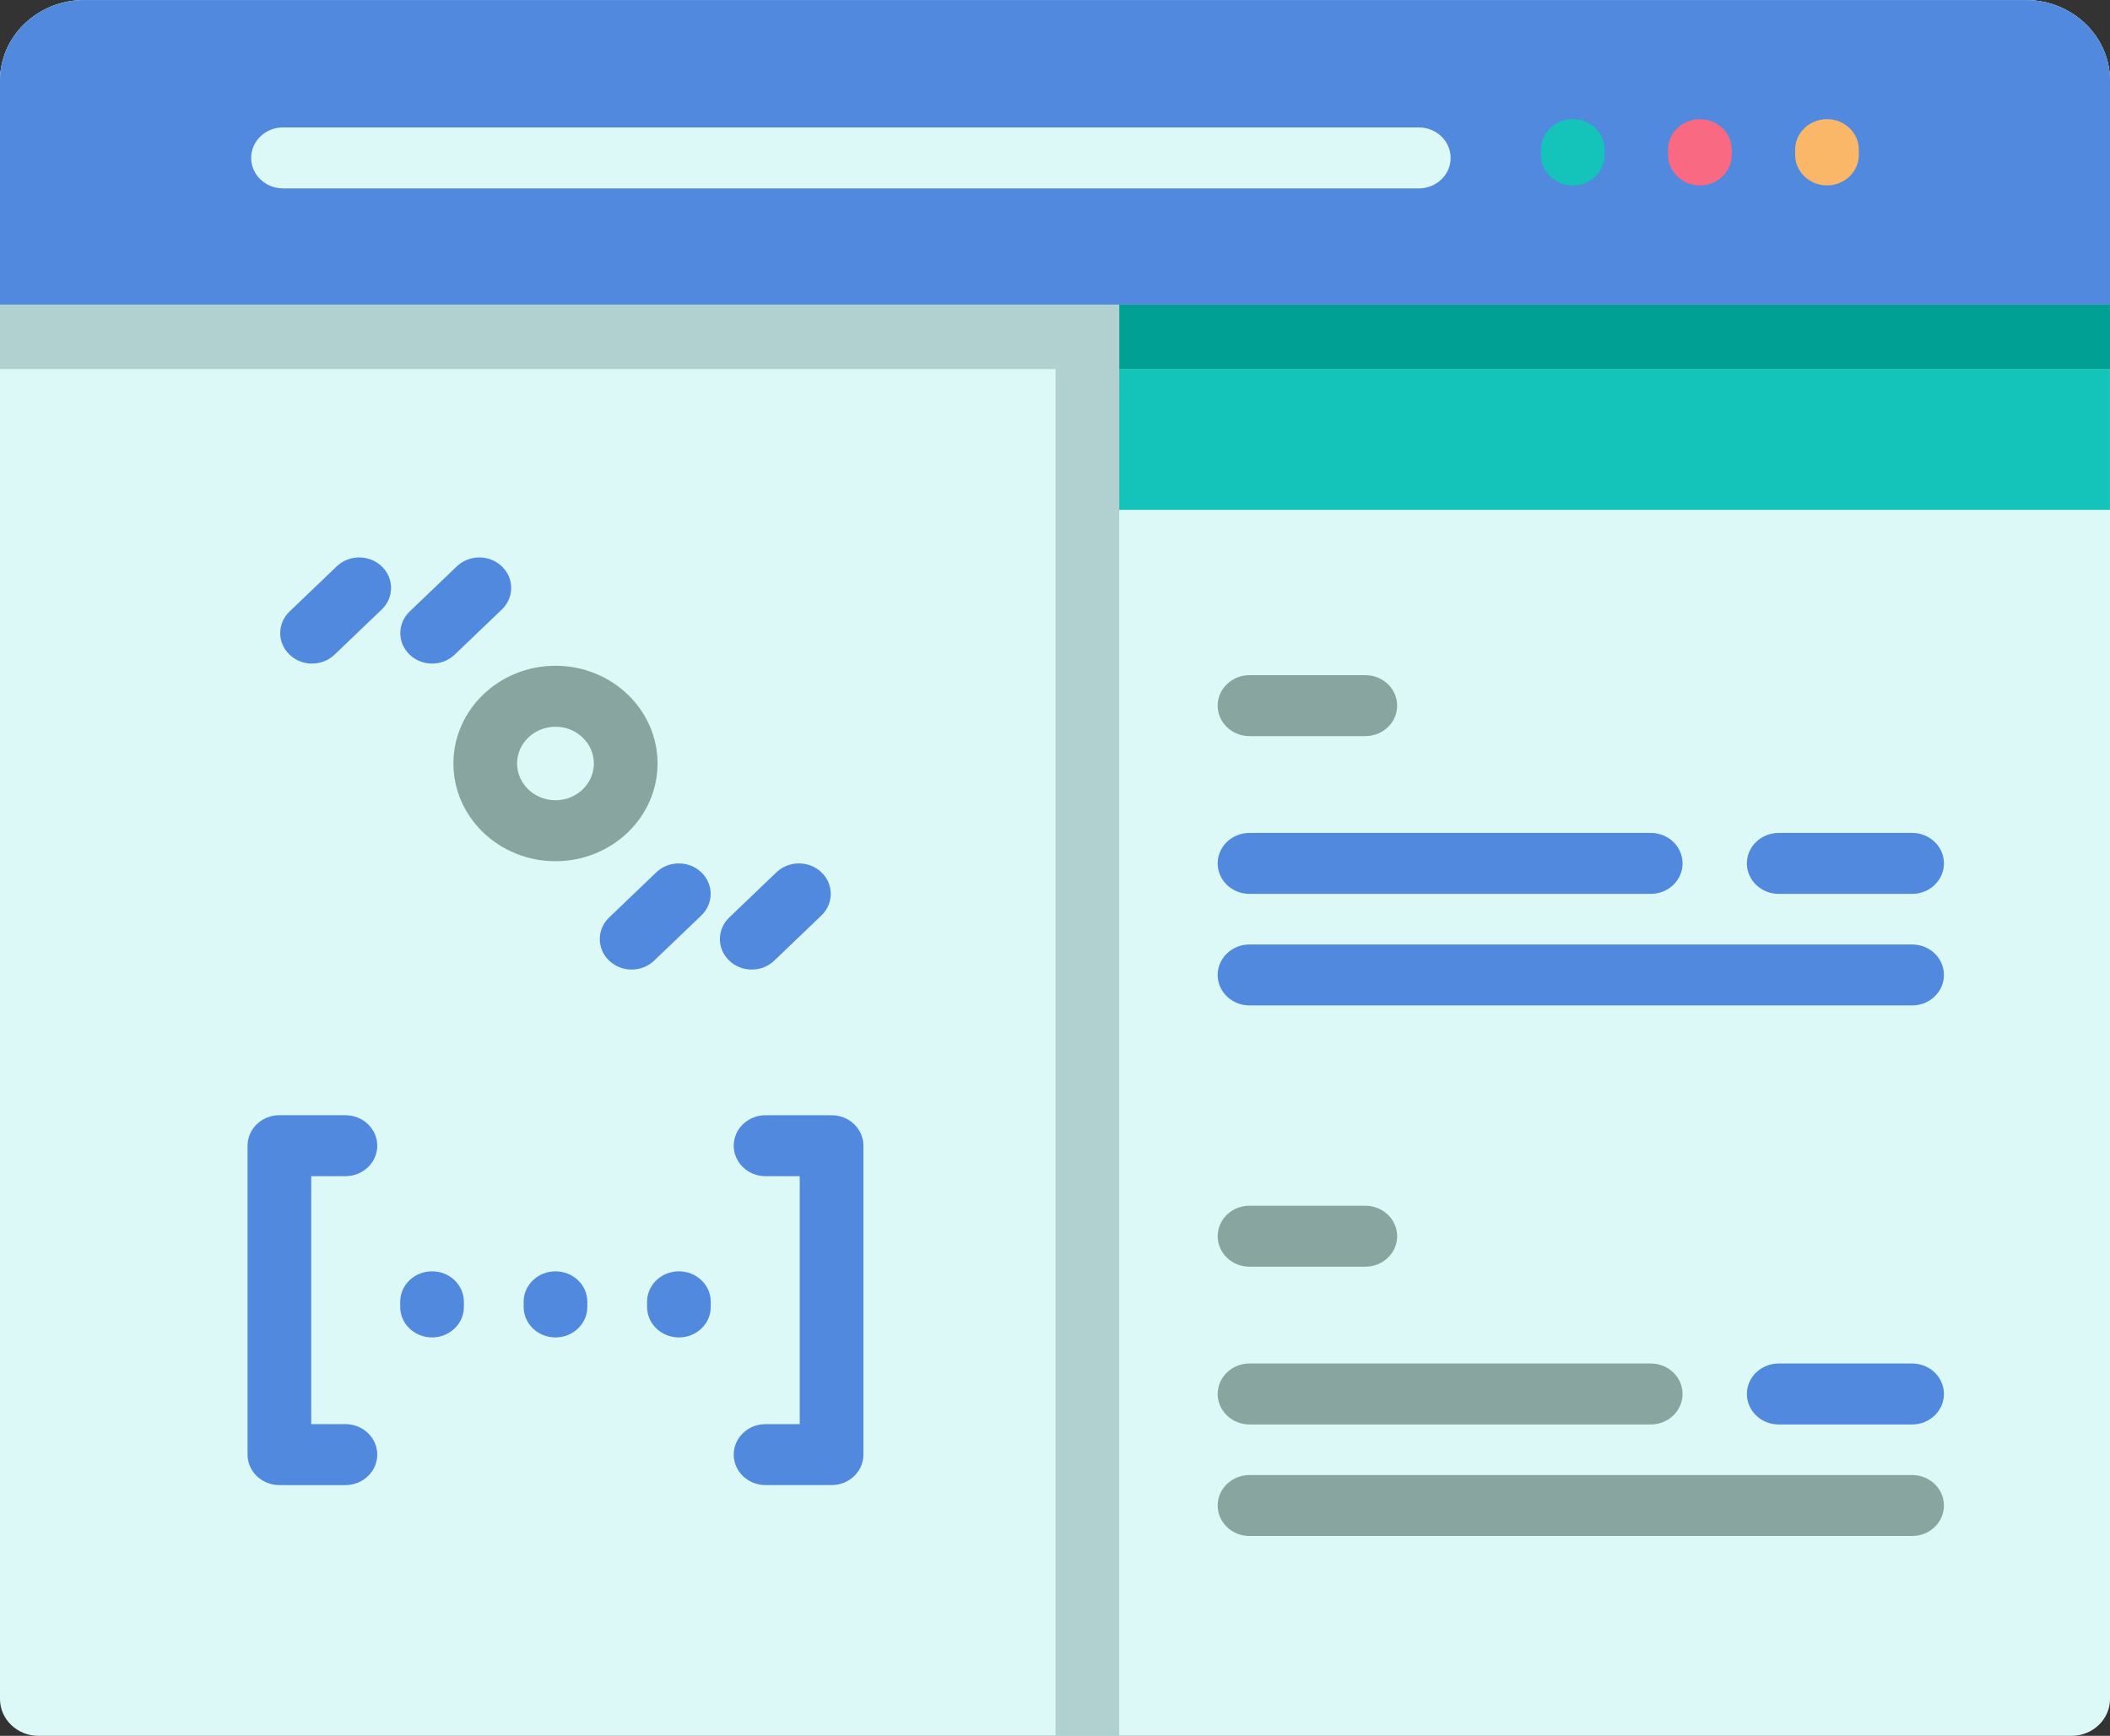 <svg width="440" height="362" viewBox="0 0 440 362" fill="none" xmlns="http://www.w3.org/2000/svg">
<rect x="0" y="0" width="440" height="362" fill="#333333" stroke="none"/>
<path d="M440 16.832V354.312C440 358.559 436.405 362 431.97 362H8.03C3.595 362 0 358.559 0 354.312V16.823C0 7.533 7.862 0.006 17.565 0.006H422.435C432.13 0.006 440 7.542 440 16.832Z" fill="#DCF9F7"/>
<path d="M439.992 63.505H226.764V106.324H439.992V63.505Z" fill="#14C4BB"/>
<path d="M440 16.83V76.955H0V16.83C0 7.54 7.867 0.007 17.561 0.007H422.44C432.132 0.007 440 7.54 440 16.83Z" fill="#B0D1CF"/>
<path d="M439.992 63.505H226.764V76.955H439.992V63.505Z" fill="#00A094"/>
<path d="M233.4 0H220.12V361.995H233.4V0Z" fill="#B0D1CF"/>
<path d="M439.998 63.507H0.003V16.826C0.003 7.539 7.866 0.01 17.566 0.01H422.435C432.135 0.01 439.998 7.539 439.998 16.826V63.507Z" fill="#5089DD"/>
<path d="M295.864 39.289H59.016C55.348 39.289 52.376 36.443 52.376 32.932C52.376 29.421 55.349 26.575 59.016 26.575H295.864C299.532 26.575 302.504 29.421 302.504 32.932C302.504 36.443 299.531 39.289 295.864 39.289Z" fill="#DCF9F7"/>
<path d="M327.975 38.668C324.308 38.668 321.336 35.822 321.336 32.311V31.207C321.336 27.695 324.309 24.85 327.975 24.85C331.642 24.85 334.615 27.696 334.615 31.207V32.311C334.615 35.822 331.642 38.668 327.975 38.668Z" fill="#14C4BB"/>
<path d="M354.479 38.668C350.812 38.668 347.84 35.822 347.84 32.311V31.207C347.84 27.695 350.812 24.85 354.479 24.85C358.147 24.85 361.119 27.696 361.119 31.207V32.311C361.119 35.822 358.147 38.668 354.479 38.668Z" fill="#F96982"/>
<path d="M380.984 38.668C377.316 38.668 374.345 35.822 374.345 32.311V31.207C374.345 27.695 377.317 24.85 380.984 24.85C384.651 24.85 387.624 27.696 387.624 31.207V32.311C387.624 35.822 384.652 38.668 380.984 38.668Z" fill="#F9B767"/>
<path d="M284.71 153.513H260.561C256.894 153.513 253.922 150.667 253.922 147.156C253.922 143.645 256.894 140.799 260.561 140.799H284.71C288.378 140.799 291.349 143.645 291.349 147.156C291.349 150.667 288.377 153.513 284.71 153.513Z" fill="#88A5A0"/>
<path d="M344.228 186.413H260.561C256.894 186.413 253.922 183.567 253.922 180.056C253.922 176.545 256.894 173.699 260.561 173.699H344.228C347.896 173.699 350.868 176.545 350.868 180.056C350.868 183.567 347.896 186.413 344.228 186.413Z" fill="#5089DD"/>
<path d="M398.732 209.677H260.561C256.894 209.677 253.922 206.831 253.922 203.32C253.922 199.809 256.894 196.963 260.561 196.963H398.732C402.4 196.963 405.371 199.809 405.371 203.32C405.371 206.831 402.399 209.677 398.732 209.677Z" fill="#5089DD"/>
<path d="M398.732 186.413H370.921C367.253 186.413 364.281 183.567 364.281 180.056C364.281 176.545 367.254 173.699 370.921 173.699H398.732C402.4 173.699 405.371 176.545 405.371 180.056C405.371 183.567 402.399 186.413 398.732 186.413Z" fill="#5089DD"/>
<path d="M284.71 264.16H260.561C256.894 264.16 253.922 261.314 253.922 257.803C253.922 254.292 256.894 251.446 260.561 251.446H284.71C288.378 251.446 291.349 254.292 291.349 257.803C291.349 261.315 288.377 264.16 284.71 264.16Z" fill="#88A5A0"/>
<path d="M344.228 297.062H260.561C256.894 297.062 253.922 294.216 253.922 290.705C253.922 287.194 256.894 284.348 260.561 284.348H344.228C347.896 284.348 350.868 287.194 350.868 290.705C350.868 294.216 347.896 297.062 344.228 297.062Z" fill="#88A5A0"/>
<path d="M398.732 320.324H260.561C256.894 320.324 253.922 317.478 253.922 313.967C253.922 310.456 256.894 307.61 260.561 307.61H398.732C402.4 307.61 405.371 310.456 405.371 313.967C405.371 317.478 402.399 320.324 398.732 320.324Z" fill="#88A5A0"/>
<path d="M398.732 297.063H370.921C367.253 297.063 364.281 294.217 364.281 290.706C364.281 287.195 367.254 284.349 370.921 284.349H398.732C402.4 284.349 405.371 287.195 405.371 290.706C405.371 294.217 402.399 297.063 398.732 297.063Z" fill="#5089DD"/>
<path d="M90.095 278.912C86.427 278.912 83.455 276.066 83.455 272.555V271.483C83.455 267.971 86.428 265.126 90.095 265.126C93.762 265.126 96.734 267.972 96.734 271.483V272.555C96.734 276.067 93.762 278.912 90.095 278.912Z" fill="#5089DD"/>
<path d="M115.837 278.912C112.169 278.912 109.197 276.066 109.197 272.555V271.483C109.197 267.971 112.17 265.126 115.837 265.126C119.504 265.126 122.476 267.972 122.476 271.483V272.555C122.476 276.067 119.504 278.912 115.837 278.912Z" fill="#5089DD"/>
<path d="M141.576 278.912C137.908 278.912 134.937 276.066 134.937 272.555V271.483C134.937 267.971 137.909 265.126 141.576 265.126C145.244 265.126 148.216 267.972 148.216 271.483V272.555C148.216 276.067 145.244 278.912 141.576 278.912Z" fill="#5089DD"/>
<path d="M72.029 309.708H58.263C54.595 309.708 51.623 306.862 51.623 303.351V238.928C51.623 235.417 54.596 232.571 58.263 232.571H72.029C75.697 232.571 78.668 235.417 78.668 238.928C78.668 242.44 75.696 245.285 72.029 245.285H64.902V296.992H72.029C75.697 296.992 78.668 299.838 78.668 303.349C78.668 306.86 75.696 309.708 72.029 309.708Z" fill="#5089DD"/>
<path d="M173.409 309.707H159.642C155.975 309.707 153.003 306.861 153.003 303.35C153.003 299.839 155.976 296.993 159.642 296.993H166.769V245.286H159.642C155.975 245.286 153.003 242.44 153.003 238.929C153.003 235.418 155.976 232.572 159.642 232.572H173.409C177.077 232.572 180.048 235.418 180.048 238.929V303.351C180.048 306.862 177.076 309.707 173.409 309.707Z" fill="#5089DD"/>
<path d="M65.072 138.385C63.373 138.385 61.673 137.764 60.376 136.523C57.783 134.04 57.783 130.016 60.376 127.532L70.213 118.113C72.807 115.632 77.01 115.632 79.605 118.113C82.197 120.596 82.197 124.621 79.605 127.105L69.767 136.523C68.471 137.765 66.771 138.385 65.072 138.385Z" fill="#5089DD"/>
<path d="M90.118 138.385C88.419 138.385 86.719 137.764 85.422 136.523C82.829 134.04 82.829 130.016 85.422 127.532L95.259 118.113C97.853 115.632 102.056 115.632 104.651 118.113C107.243 120.596 107.243 124.621 104.651 127.105L94.813 136.523C93.516 137.765 91.817 138.385 90.118 138.385Z" fill="#5089DD"/>
<path d="M131.716 202.194C130.017 202.194 128.318 201.573 127.021 200.332C124.428 197.849 124.428 193.824 127.021 191.34L136.858 181.922C139.452 179.44 143.655 179.44 146.249 181.922C148.842 184.405 148.842 188.429 146.249 190.913L136.412 200.332C135.114 201.573 133.414 202.194 131.716 202.194Z" fill="#5089DD"/>
<path d="M156.762 202.194C155.063 202.194 153.363 201.573 152.067 200.332C149.474 197.849 149.474 193.824 152.067 191.34L161.904 181.922C164.497 179.44 168.701 179.44 171.295 181.922C173.888 184.405 173.888 188.429 171.295 190.913L161.458 200.332C160.161 201.573 158.461 202.194 156.762 202.194Z" fill="#5089DD"/>
<path d="M115.836 179.602C104.098 179.602 94.55 170.46 94.55 159.222C94.55 147.984 104.098 138.842 115.836 138.842C127.572 138.842 137.121 147.984 137.121 159.222C137.121 170.46 127.572 179.602 115.836 179.602ZM115.836 151.557C111.421 151.557 107.83 154.996 107.83 159.223C107.83 163.45 111.421 166.888 115.836 166.888C120.249 166.888 123.841 163.45 123.841 159.223C123.841 154.996 120.249 151.557 115.836 151.557Z" fill="#88A5A0"/>
</svg>
